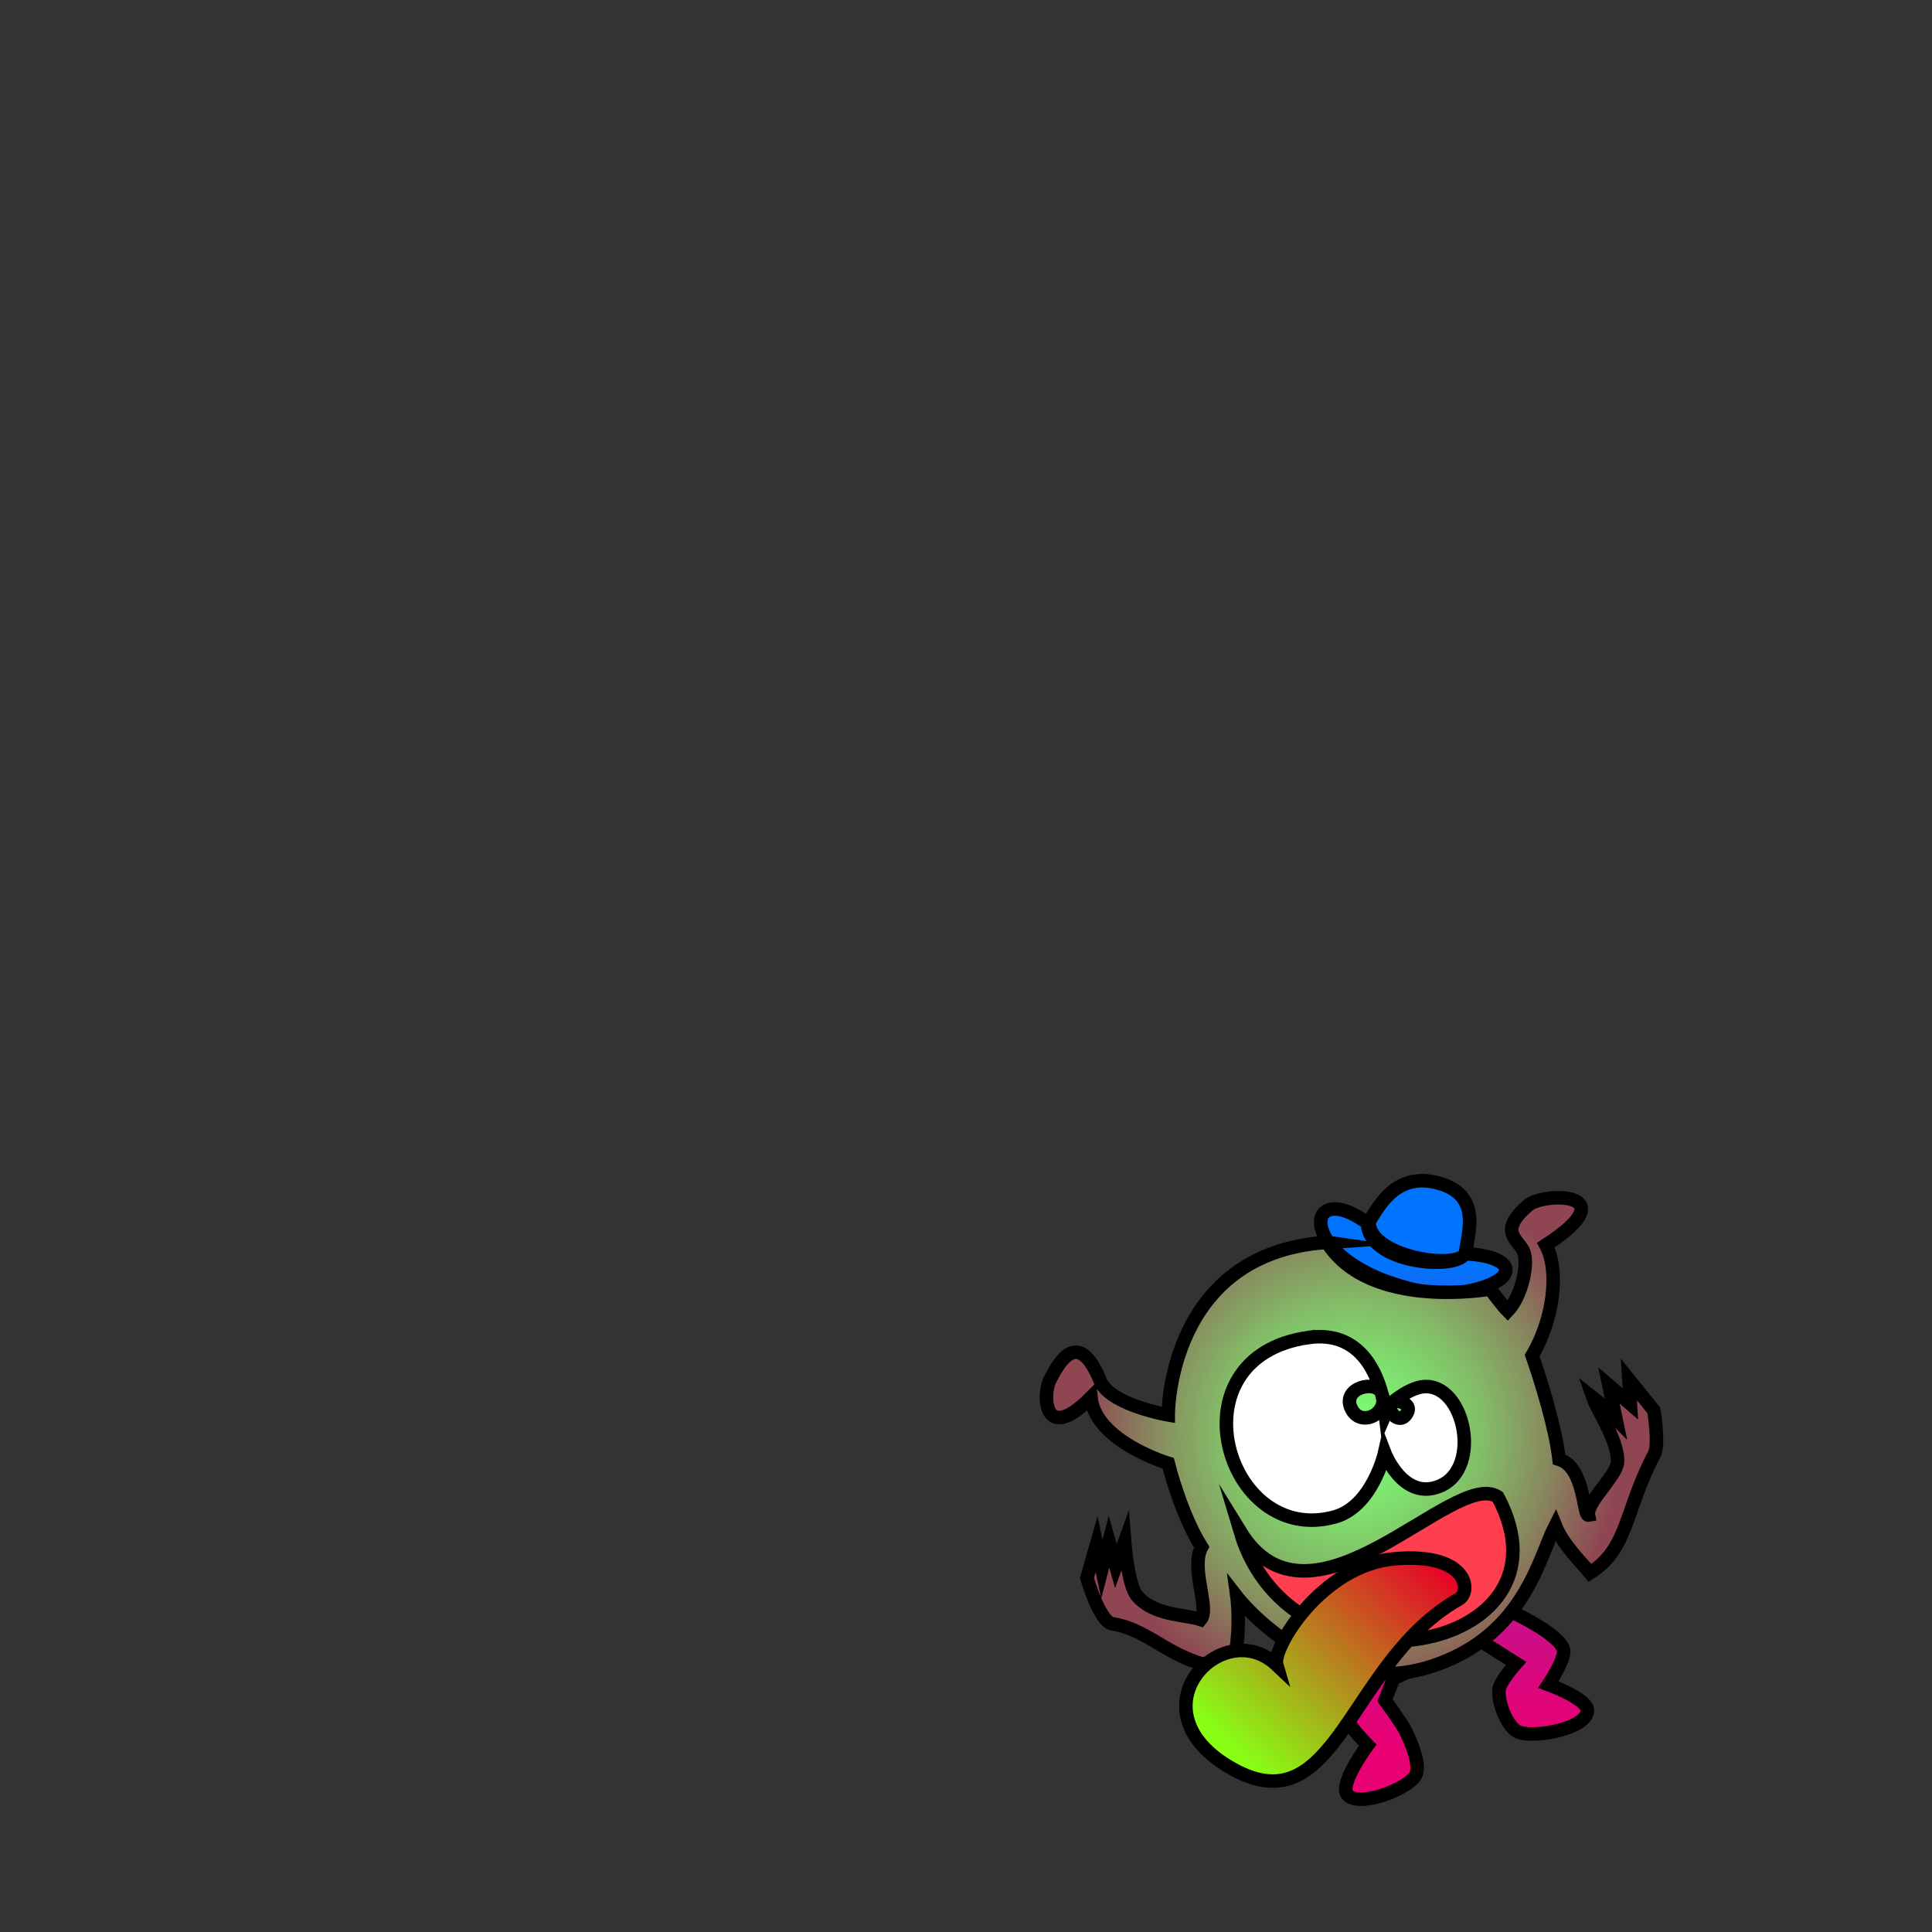 <?xml version="1.0" encoding="UTF-8"?>
<svg id="Monster" xmlns="http://www.w3.org/2000/svg" xmlns:xlink="http://www.w3.org/1999/xlink" viewBox="0 0 1000 1000">
  <rect x="0" y="0" width="1000" height="1000" fill="#333333" stroke="none"/>
  <defs>
    <style>
      .cls-1 {
        fill: #ff3f4f;
      }

      .cls-1, .cls-2, .cls-3, .cls-4, .cls-5 {
        stroke: #000;
        stroke-miterlimit: 10;
        stroke-width: 7px;
      }

      .cls-2 {
        fill: #fff;
      }

      .cls-3 {
        fill: url(#Unbenannter_Verlauf_11);
      }

      .cls-4 {
        fill: url(#Unbenannter_Verlauf_10);
      }

      .cls-5 {
        fill: url(#Unbenannter_Verlauf_12);
      }
    </style>
    <linearGradient id="Unbenannter_Verlauf_12" data-name="Unbenannter Verlauf 12" x1="550.09" y1="1426.38" x2="550.09" y2="1172.88" gradientTransform="translate(202.52 2078.98) scale(1 -1)" gradientUnits="userSpaceOnUse">
      <stop offset="0" stop-color="#0074ff"/>
      <stop offset=".21" stop-color="#4253d7"/>
      <stop offset=".41" stop-color="#7d35b4"/>
      <stop offset=".6" stop-color="#ab1e99"/>
      <stop offset=".77" stop-color="#cd0d85"/>
      <stop offset=".91" stop-color="#e10379"/>
      <stop offset="1" stop-color="#e90075"/>
    </linearGradient>
    <radialGradient id="Unbenannter_Verlauf_11" data-name="Unbenannter Verlauf 11" cx="497" cy="1335.8" fx="497" fy="1335.8" r="141.61" gradientTransform="translate(202.52 2078.98) scale(1 -1)" gradientUnits="userSpaceOnUse">
      <stop offset="0" stop-color="#7cff74"/>
      <stop offset=".11" stop-color="#7cf672"/>
      <stop offset=".28" stop-color="#7fe06e"/>
      <stop offset=".49" stop-color="#83bb67"/>
      <stop offset=".73" stop-color="#88875e"/>
      <stop offset=".99" stop-color="#8f4653"/>
      <stop offset="1" stop-color="#904553"/>
    </radialGradient>
    <linearGradient id="Unbenannter_Verlauf_10" data-name="Unbenannter Verlauf 10" x1="434" y1="1174.98" x2="532.43" y2="1280.53" gradientTransform="translate(202.52 2078.98) scale(1 -1)" gradientUnits="userSpaceOnUse">
      <stop offset="0" stop-color="#88ff15"/>
      <stop offset="1" stop-color="#e90027"/>
    </linearGradient>
  </defs>
  <g id="Monster_004_Var" data-name="Monster 004 Var">
    <g id="Monster_004b_SimpleShape" data-name="Monster 004b SimpleShape">
      <path id="Monster_004b_SimpleShape_06" data-name="Monster 004b SimpleShape 06" class="cls-5" d="m721.32,868.82l-4.45,11.23s8.63,11.87,10.45,15.48c2.82,5.6,8.48,18.52,5.23,23.61-4.75,7.43-29.74,16.58-35.23,9.68-4.33-5.44,10.6-25.54,10.6-25.54,0,0-9.5-9.65-10.4-12.98-1.76-6.51,3.1-24.77,3.1-24.77l36.22-14.17s4.53-140.47,3.65-182.09c-71.31-12.38-67.55-61.94-32.71-36.19.65,21.03,45.42,24.26,50.13,16.16-4.71,8.1-49.74,1.13-49.26-17.03,5.1-7.62,14.03-26.71,37.26-19.45,20.92,6.54,13.86,25.69,12.58,36.19,30.77,1.48,28.43,17.74-12.39,21.29-.97,16.26-2.27,178.38-2.27,178.38l37.76-14.77s25.33,11.68,27.62,19.87c1.33,4.76-7.74,18.19-7.74,18.19,0,0,20.49,7.49,20.17,13.56-.48,9.24-26.47,14.07-35.27,11.22-5.85-1.89-11.26-15.22-10.45-22.26.48-4.21,8.78-13.47,8.78-13.47l-20-12.66-43.35,20.52h-.03Z"/>
      <path id="Monster_004b_SimpleShape_05" data-name="Monster 004b SimpleShape 05" class="cls-3" d="m686.85,643.03c-82.71,5.47-82.19,89.34-82.19,89.34,0,0-28.65-4.9-34.84-16.77-12.13-30.97-22.99-7.49-26.06-2.06-4.35,7.69-4,34.91,20.9,9.81,2.32,22.71,40,34.06,40,34.06,0,0,6.41,26.05,17.29,43.35-5.94,10.84,4.39,31.74-.48,37.5-7.78-2.66-24.29-1.89-32.97-12.32-4.69-5.39-6.41-27.84-6.41-27.84l-4.52,12.46-3.55-12.61-3.68,14.15-2.74-12.81-5,17.45s6.46,22.69,13.16,23.74c21.42,3.35,31.23,21.68,61.94,23.23,5.16-18.06,2.56-37.15,2.56-37.15,0,0,43.61,56.25,103.24,35.08,45.81-16.26,53.16-55.74,61.53-72.05,4.02,10.11,13.83,19.4,17.95,24.56,19.87-12.39,18.06-32.77,33.29-61.42,2.66-5.01-.26-22.71-.26-22.71l-12.9-16,.77,12.65-11.1-9.55,3.61,17.29s-7.42-7.48-11.87-10.97c2.19,6.32,13.73,23.55,12.65,33.68-.77,7.23-16.26,20.65-14.97,27.1-2.84.52-1.81-24.77-15.23-28.9-1.81-16-9.16-40-13.94-53.68,11.35-19.23,14.06-44.39,7.1-57.16,42.54-27.75-1.12-27.6-9.29-20.52-15.62,13.55-5.17,17.36-2.32,23.61s-.77,23.23-8.13,30.97c-2.71-2.71-9.12-11.34-9.12-11.34,0,0-62.36,11.21-84.43-24.19v.02Z"/>
      <path id="Monster_004b_SimpleShape_04" data-name="Monster 004b SimpleShape 04" class="cls-1" d="m641.88,792.65c36.86,60.04,110.66-32.86,133.37-17.89,43.35,81.03-106.32,108.9-133.37,17.89h0Z"/>
      <path id="Monster_004b_SimpleShape_03" data-name="Monster 004b SimpleShape 03" class="cls-2" d="m677.19,692.3c-71.53,10.18-42.68,108.31,13.55,92.9,19.69-5.4,25.94-33.29,25.94-33.29,0,0,9.48,24.89,28.26,17.42,23.43-9.32,12.29-57.31-10.84-51.1-5.33,1.43-10.99,5.58-13.55,7.79.19-2.27,12.82.05,6.63,6.87-3.52,3.87-10.1-2.74-6.44-7.06-2.35,2.84-3.68,5.95-3.68,5.95,0,0-.48-4.16-1.91-10.58,4.3,10.39-11.27,18.43-15.96,7.36-4.39-10.35,13.04-14.58,15.96-7.36-3.43-12.87-12.82-32.48-37.96-28.9h0Z"/>
      <path id="Monster_004b_SimpleShape_01" data-name="Monster 004b SimpleShape 01" class="cls-4" d="m721.32,806.88c-37.16,3.48-63.1,46.06-60.49,54.9-28.16-26.65-76.53,23.95-22.74,53.87,53.79,29.92,60-55.74,116.9-87.87,7.02-3.96,4.86-24.52-33.68-20.9h.01Z"/>
    </g>
  </g>
</svg>